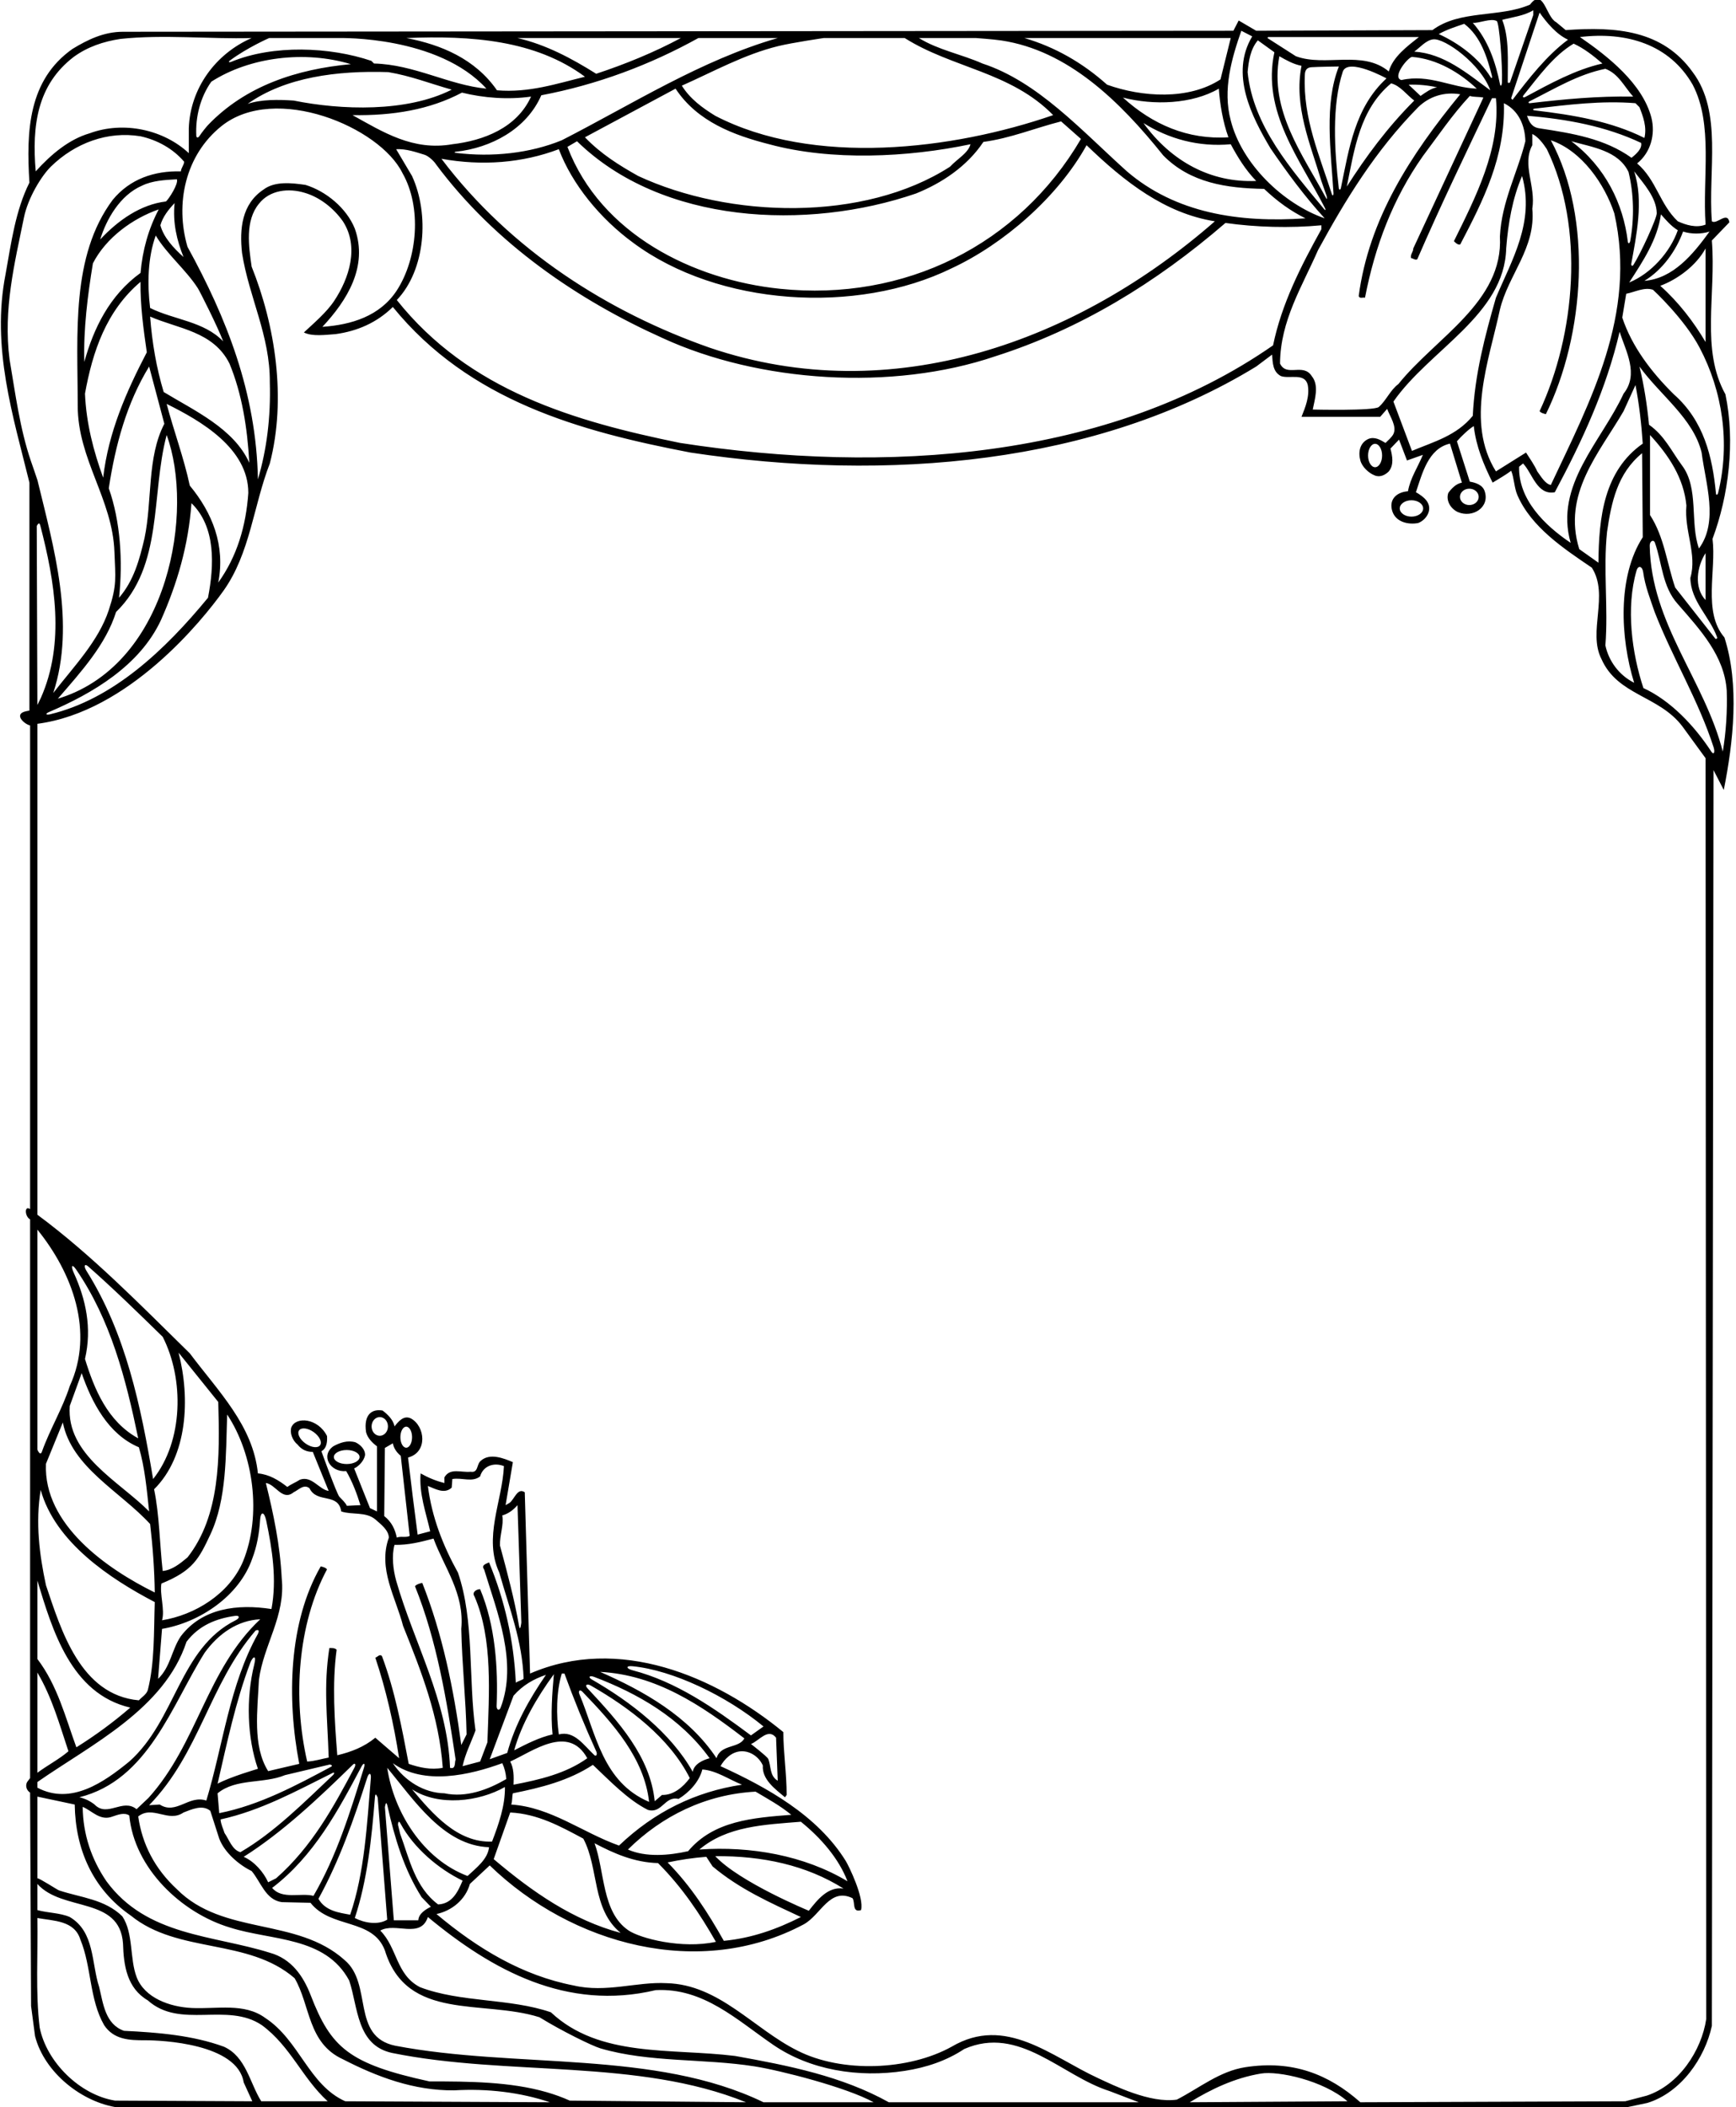 <?xml version="1.0" encoding="UTF-8"?>
<svg xmlns="http://www.w3.org/2000/svg" xmlns:xlink="http://www.w3.org/1999/xlink" width="525pt" height="637pt" viewBox="0 0 525 637" version="1.1">
<g id="surface1">
<path style=" stroke:none;fill-rule:nonzero;fill:rgb(0%,0%,0%);fill-opacity:1;" d="M 521.5 192.699 C 514.898 185 519.102 172.5 517.898 162.898 C 522.801 149.801 524.801 133.5 521.801 119.199 C 514.301 105.699 519 89.398 517.699 72.699 L 523 67.199 C 522.398 63.699 519.199 68 517.699 66.898 C 516.5 51.602 521 33.898 511.898 21.801 C 502.801 9.102 488.801 8 473.5 9.102 L 470.602 6.699 C 467.5 5.102 466.801 -4 462.699 1.398 C 453.5 5.398 441.5 2.898 433.199 9.102 L 379.898 9.301 L 374.602 6.199 L 373 9.301 L 37.199 9.602 C 31.398 9.602 26.5 12 21.898 14.801 C 8.602 24.199 7.898 39.5 8.898 55.199 C 4.699 63.602 3.398 73.301 1.699 82.801 C -2.699 105.102 4 125.898 8.898 145.898 L 8.898 214.801 L 7.898 215 C 3.977 215.824 7.301 218.898 9.102 219.301 L 9.102 365.5 C 7.289 364.262 7.5 367.801 9.102 368.602 L 9.102 537.5 L 8.199 538.699 C 7.602 539.801 8 541.199 9.102 541.902 L 9.398 606.402 L 10.598 615.5 C 13.398 626.5 24.801 635.602 35.801 637.102 L 490.102 637.402 L 498.199 635.699 C 508.301 632.602 515.602 622.199 517.699 612.402 L 518.199 232.801 L 521.301 238.801 C 524.199 224.301 526.102 207 521.5 192.699 Z M 519.273 192.602 C 519.484 193.188 518.809 193.137 518.809 193.137 L 506.602 177.602 C 504.102 170.301 503.301 162.301 499 155.699 L 499 131.5 C 504.699 137.699 509.199 144.5 510 152.801 C 509.301 160.602 513.301 167.5 511.199 174.699 C 511.289 181.734 517.055 186.43 519.273 192.602 Z M 486 160.801 C 487.301 151.898 489.102 143.102 496.602 137 L 496.801 162.398 C 489.102 174.301 490 192.898 494.199 206.398 C 489.602 204.102 486.5 199.801 485.5 195.102 C 486.398 183.602 484.801 172.301 486 160.801 Z M 483.398 170.102 L 477.602 166 C 472.398 149.301 483.602 137 491 124.301 L 494.602 116.398 C 495.699 122.102 496.398 128.102 496.801 134.102 C 485.102 142.301 483.5 156.301 483.398 170.102 Z M 475 164.102 C 467.102 158.801 459.199 151 459.398 141.102 L 460.602 140.102 C 463.398 143 464.801 149.801 470.199 148.801 C 478.5 133.301 485.801 117.5 489.801 100.301 C 491.699 106.199 495.699 113.102 491 119 C 484.301 133.5 470 146.602 475 164.102 Z M 396.699 113.699 C 394.102 109.602 389.102 114.102 387.102 109.898 C 387.199 96.898 393.801 86.602 398.602 75.602 C 406.898 60.398 415.898 45.602 428.898 32.398 C 432.301 29.102 436.801 27.699 441.602 28.5 C 426.5 46.898 414 66.199 410.898 89.5 C 411.199 90.398 412.199 89.801 412.801 90 C 415.801 74.5 421.199 60.102 430.301 47.199 C 434.898 41.102 439.102 34.801 444.5 29 C 445.699 29.398 447.199 29.199 448.602 29.5 L 427.398 75.102 C 427.398 76.199 426.5 76.801 426.699 78 C 427.398 78.102 427.898 78.699 428.602 78.398 C 435.699 62 443.602 45.699 451.199 29.699 L 452.398 29.699 C 453.801 45 446.301 59.5 439.699 72.898 C 440.102 73.301 440.801 74.102 441.602 73.898 C 448.5 60.699 455.301 47.398 454.801 31.199 C 459.301 33.398 461.199 38 461.301 42.699 C 458.898 52.301 454.102 61 453.602 71.5 C 454.699 91.301 434.102 102.102 422.898 116.102 C 420.484 117.852 419.129 121.199 416.961 123.035 C 415.535 124.242 397 123.801 397 123.801 C 397.602 120.699 399 116.5 396.699 113.699 Z M 107.301 69.102 C 104.801 62.898 98.598 57.801 92.398 55.898 C 88.301 55.301 83.098 54.699 79.699 57.301 C 73.098 61.699 72.398 69.199 73.199 76.5 C 75.301 89.898 81.699 101.398 81.598 115.602 C 81.898 126 80.699 135.801 78 144.898 C 77.5 118.699 68.5 96.102 56.699 74.602 C 52.898 61.602 56 46.898 67 38.102 C 83.242 25.133 114.891 38.391 121.699 52.301 C 127.602 62.602 126.301 78.102 120 87.801 C 114.898 95.602 106.199 98.199 97.5 98.801 C 104.898 90.898 111.398 80.602 107.301 69.102 Z M 57.398 146.801 C 55.598 138.398 52.598 130.398 50.398 122.102 C 60.699 127.199 75.098 135.5 75.098 149 C 74.398 159 71.699 168.199 66 176.102 C 68.199 164.898 64.199 155 57.398 146.801 Z M 48.5 68.102 C 49.199 65.602 50.898 63.398 52.801 61.398 C 52.199 67.398 53.5 72.699 55.5 77.699 C 52.5 75 49.5 71.801 48.5 68.102 Z M 59.816 87.109 C 60.457 88.105 65.801 98.699 67.5 103.199 C 61.699 97.102 52.598 96.699 45.398 93.102 C 44.5 85.801 44.699 77.801 47.098 71.199 C 50.488 76.879 56.25 81.555 59.816 87.109 Z M 50.199 60.898 C 42.598 61.801 35.801 66.5 30.301 72.398 C 32.098 66.5 36.199 59 43 56.102 C 46.098 54.602 49.801 54.398 53.5 54.199 C 54 55.602 51.098 60.102 50.199 60.898 Z M 48 63.301 C 44.898 69.199 43.098 75.602 42.5 82.5 C 33.098 89.301 28.301 99.301 25.5 109.398 C 25.199 99.699 26.5 89.301 28.098 79.602 C 32.098 71.801 40.199 66 48 63.301 Z M 42.5 85.199 C 42.398 92.301 43.398 99.602 44.398 106.5 C 38.199 118.398 32.801 130.602 31.199 144.398 C 28.301 136.398 26.098 128.102 25.699 119 C 28 106.301 32.098 94 42.5 85.199 Z M 45.098 110.801 L 49.699 128.102 C 44.398 138.301 46.098 151.301 43.699 162.699 C 42.199 169.102 40.5 175.5 36 180.699 C 37.199 169.602 36.398 157.5 32.898 147.602 C 34.898 134.5 38.301 121.898 45.098 110.801 Z M 50.398 131.5 C 58.77 154.223 51.293 200.078 18.5 210.898 L 17.5 211.199 C 24.5 203.102 32 194.898 35.098 185 C 49.5 171 45.598 149.5 50.398 131.5 Z M 48.699 187.398 C 53.598 176.398 57 164.801 57.898 152.102 C 65.301 159.301 64.801 170.898 62.898 180.699 C 49.867 196.543 34.199 211.332 15.156 215.922 C 13.883 216.227 13.617 215.762 14.789 215.258 C 27.93 209.645 42.273 201.262 48.699 187.398 Z M 49.5 118.5 C 47.301 111.199 46 103.602 45.398 95.699 C 53.801 99.398 64.5 100.102 69.398 109.898 C 73.199 119.102 74.801 129.301 75.398 139.898 C 70.699 129.5 58.699 124.102 49.5 118.5 Z M 277 58.5 C 284.699 55.398 292.398 50.398 297.398 42.898 C 305.602 41.801 313 38.699 320.898 36.699 L 326.898 42 C 308.102 74.102 273.5 91.199 235.898 87.301 C 209.699 84.602 181.699 70.801 171.602 44.398 L 174.5 42.699 C 200.199 67.801 244 69.801 277 58.5 Z M 176.898 41.5 L 204.301 26.801 C 210.898 36.801 222 40.898 232.602 43.602 C 251.398 48.699 274.5 47.602 293.5 43.602 C 292.801 46.301 289.398 48.102 287.301 50.398 C 261.199 67.199 220.5 66 193 53.199 C 187.301 50 181.801 46.602 176.898 41.5 Z M 191.5 73.398 C 217.199 92.5 259 95.199 287.801 81.102 C 303.5 73.801 319.898 59.602 328.602 43.898 C 340.102 55 352.301 64.5 367.398 66.898 C 326.102 103 269.898 123.898 214.602 105.102 C 184.102 94.398 154.5 75.801 133.5 48 C 145.801 50.199 157.898 49.301 169 45.102 C 173 55.699 181.5 66.102 191.5 73.398 Z M 106.602 34.801 C 118.699 35 129.898 33.199 139.699 28 C 146.199 29.602 153.602 30.199 160.602 29.199 C 156.301 38.699 146.199 42.5 136.801 43.602 C 124.898 45.699 115.801 39.898 106.602 34.801 Z M 88.801 30.398 C 84.199 30.102 79.098 30 74.898 31.398 C 86.301 23.301 102 21.301 117.398 21.801 C 124.102 22.898 130.199 25.301 136.602 27.102 C 123 34 103.199 33.301 88.801 30.398 Z M 62.992 37.715 C 62.434 38.297 61.156 39.863 60.309 41.133 C 59.859 41.801 59.395 41.609 59.367 41.062 C 59.074 35.273 60.609 29.359 63.898 24.699 C 75.598 17.199 92.199 15.199 106.102 19.398 C 89.828 20.887 74.332 25.922 62.992 37.715 Z M 124.602 53.199 L 119.801 45.102 C 122.938 44.965 125.613 45.945 128.359 46.773 C 129.641 47.156 131.398 48.898 131.801 49.602 C 149.699 73.699 175 90.801 200.398 102.199 C 229.5 115.602 269.801 118.301 301 107.699 C 326.398 99.602 349.398 85.699 370.602 67.398 C 379.801 68.699 390.102 69 399.602 68.102 L 399.602 69.301 C 393.398 80.5 387.602 91.801 385 104.398 C 335.398 138.898 267.801 143.5 205.699 133.898 C 173.898 127.398 141.898 118.199 120 90.699 C 128.699 81.602 129.898 64.699 124.602 53.199 Z M 399.602 54.699 L 401.211 59.285 C 401.211 59.285 401.457 60.668 401.074 59.953 C 393.891 46.602 383.863 33.422 386.898 17 C 389 18.199 391.102 19.398 393.602 19.898 C 391.199 32.102 396.301 43.602 399.602 54.699 Z M 423.801 24.199 C 420.898 23.398 425.602 17.5 427 17.199 C 434.602 17.801 441.5 22 446.602 26.801 C 438.801 26.5 432.301 22.301 423.801 24.199 Z M 434.602 26.398 C 432.801 26.699 431.199 27.898 429.602 29 L 426 25.602 C 429 25.5 431.898 25.801 434.602 26.398 Z M 427.699 30.398 C 419.602 38.5 413.102 47.301 407.301 56.398 C 409.602 45.102 411.199 33.102 420.699 25.199 C 423.5 25.898 425.5 28.801 427.699 30.398 Z M 405.52 56.809 C 405.383 57.477 404.945 57.488 404.867 56.824 C 403.578 45.496 402.699 31.988 406.102 21.602 C 407.77 17.352 419.301 23.699 419.301 23.699 C 409.734 32.508 407.973 44.902 405.52 56.809 Z M 403.27 58.32 C 403.32 59.121 402.98 59.328 402.762 58.648 C 399.082 47.078 394.031 35.828 394.602 22.801 C 394.602 20.965 395.43 20.406 396.609 20.32 C 398.574 20.18 404.898 20.102 404.898 20.102 C 400.387 31.477 402.504 45.766 403.27 58.32 Z M 455.5 75.102 C 456.102 67.398 457.398 60 460.301 53.199 C 464.199 67.102 457.199 78.602 452.398 90 C 449.102 101.5 446 113.102 445.398 125.699 C 440.5 131.699 433.699 133.5 427 136.301 L 421.398 121.398 C 432.301 105.699 455 95.199 455.5 75.102 Z M 453.602 93.602 C 456.102 83.102 464.5 75 463.398 63.102 C 464.5 56.199 460.199 49.801 463.398 43.898 L 463.398 40.5 C 465.102 41.301 466.699 43.398 467.801 45.102 C 479.301 68.801 476.398 101.199 465.602 124.301 C 466.102 124.898 466.801 125 467.5 125.199 C 479.199 101.398 481.801 66.102 469 42.398 C 478.398 45.602 485.301 55.699 488.199 64.5 C 495.102 95 480.801 121.5 469 146.602 C 467.301 146.301 466 144 464.898 142.5 C 464 140.5 462.699 138.699 461.5 136.801 L 452.398 142.5 C 443.102 127.602 450.301 109 453.602 93.602 Z M 462.738 31.191 C 462.16 31.262 462.078 30.875 462.613 30.605 C 470.109 26.859 477.195 22.48 485.5 20.801 C 489.5 22.301 491.199 26.199 493.898 29.199 C 483.207 29.012 472.961 29.984 462.738 31.191 Z M 494.602 31.199 L 495.801 32.398 C 496.898 35.199 498.102 38.398 497.301 41.699 C 487.203 36.652 475.793 34.75 464.219 33.379 C 463.414 33.285 463.426 32.914 464.238 32.82 C 474.156 31.672 484.25 30.367 494.602 31.199 Z M 496.301 43.199 C 496.699 44.898 494.801 46.602 493.398 47.699 C 485.301 41.898 475.5 40.301 465.602 38.801 C 463.301 38.5 462.5 37 461.801 35 C 474 36 485.699 38.199 496.301 43.199 Z M 502.301 64.801 C 503.801 66.5 505.301 68.301 507.398 69.602 C 505.102 76.199 499.301 82.699 492.699 85.398 C 496.898 78.898 501.199 72.5 502.301 64.801 Z M 492.281 73.035 C 490.91 61.617 485.52 50.484 475.199 42.699 C 481.5 44.5 489.398 45.5 492.5 52 C 494.105 58.594 494.277 65.898 493.023 72.789 C 492.871 73.633 492.371 73.789 492.281 73.035 Z M 493.98 80.078 C 493.656 80.586 493.219 80.336 493.34 79.676 C 494.812 71.527 497.16 60.68 494.199 51.801 C 497.125 55.551 500.949 59.75 501.035 64.441 C 501.062 66.008 496.195 76.582 493.98 80.078 Z M 495.801 110.801 C 502.102 119.5 512.102 126.5 514.602 136.801 C 515.801 146.199 519.801 157.602 513.801 165.801 C 511 158.102 513.898 147.5 508.602 140.602 C 505.5 136.398 503.398 131.699 498.699 128.398 C 498.102 122.398 497.199 116.5 495.801 110.801 Z M 515.801 167.199 L 515.801 181.398 C 512.199 177.602 513.199 171.199 515.801 167.199 Z M 519.602 148.98 C 519.445 149.621 519 149.766 518.945 149.203 C 517.855 137.922 515.246 127.199 506.199 119.199 C 499.301 112.398 493.5 104.699 490.602 96 L 491.801 88.801 C 494.398 88.301 497.301 86.699 499.898 87.602 C 499.898 87.602 509.367 96.316 514.004 105.117 C 520.91 118.219 523.297 133.867 519.602 148.98 Z M 502.102 86.398 C 507.199 84.5 512.898 80.398 515.801 75.102 L 515.801 103.398 C 512.199 97.301 507.699 91.398 502.102 86.398 Z M 497.301 84.898 C 502.898 81.5 506.898 75.699 509 70 C 511.398 70.801 514.602 70.801 517 70 C 512 76.898 506 84.199 497.301 84.898 Z M 511.898 25.602 C 518.199 37.602 514.801 53.699 515.801 67.898 C 513 69 509.801 68 507.398 66.898 C 501.898 61.699 501 54.5 495.102 49.398 C 499.199 46.102 500.699 40.602 499.398 35.5 C 496.699 25.301 486.398 17.102 477.801 11.199 C 491.898 9.5 504.898 13.398 511.898 25.602 Z M 484.602 19.199 C 476.387 21.066 468.781 25.285 461.223 29.336 C 460.68 29.625 460.344 29.297 460.715 28.84 C 465.227 23.242 469.707 16.898 475.898 13.199 C 479 14.602 481.801 16.801 484.602 19.199 Z M 465.602 3.801 C 467.699 6.801 470.699 10.398 474.199 12 C 467.699 16.801 462.301 23.801 457.398 30.199 L 457 29.699 Z M 463.699 3.102 L 463.699 4.5 L 456.648 24.922 C 456.648 24.922 455.973 25.402 455.969 24.699 C 455.945 18.242 456.465 11.594 454.301 6 C 457.301 5.199 460.898 4.801 463.699 3.102 Z M 452.645 6.367 C 453.422 6.801 454.422 19.781 454.223 24.828 C 454.18 25.895 453.793 26.277 453.621 25.422 C 452.262 18.699 450.012 12.133 445.398 6.898 C 447.211 7.109 450.863 5.379 452.645 6.367 Z M 442.801 7.199 C 447.848 11.008 449.758 17.398 451.168 22.84 C 451.352 23.547 451.129 23.855 450.812 23.348 C 447.145 17.426 440.996 12.973 435.102 10.301 C 437.602 8.898 440.199 8.102 442.801 7.199 Z M 433.492 11.887 C 436.953 11.562 447.758 19.246 450.699 27.301 C 443.602 22.102 436.699 16.199 427.699 15.602 C 429.379 14.434 431.27 12.094 433.492 11.887 Z M 383.5 11.199 L 429.102 11.199 C 425.699 13.898 421.199 17.199 420 21.602 C 412.102 15 400.801 20.301 391.898 17 L 383.301 11.5 Z M 380.398 12.199 L 385.398 15.801 C 381.539 33.754 393.141 48.164 400.699 62.902 C 400.973 63.434 400.84 63.699 400.508 63.297 C 390.605 51.32 378.945 38.152 377.301 21.801 C 377.602 18.602 378.102 14.898 380.398 12.199 Z M 375.398 9.301 L 378.699 11 C 371.898 22.301 378.5 35.199 384.199 44.801 C 389.199 52.102 394.398 59.199 400.602 66 C 388 61.602 375.5 49.5 372.199 36.398 C 369.699 27.102 372.5 17.602 375.398 9.301 Z M 372.199 43.602 C 374.301 47.5 376.602 51.301 379.898 54.699 C 366.199 55.301 354.199 48.801 345.801 37.199 C 353.5 42 362.5 44.5 372.199 43.602 Z M 339.602 29.5 C 348.898 31.898 360.5 31.5 368.602 26.801 C 368.898 31.199 369.801 36.898 371.5 41.5 C 359.199 42.301 348.5 37.602 339.602 29.5 Z M 372.199 11.5 L 369.102 24 C 359.5 30.301 345.398 29.398 334.801 25.602 C 327.301 18.898 319 14.199 309.801 11.5 Z M 295.199 11.5 C 295.199 11.5 300.363 11.863 302.844 12.238 C 322.922 15.258 338.629 30.535 351.801 47 C 360 55.301 370.898 56.898 382.301 57.102 C 386.199 60.801 390.301 63.801 394.801 66 C 374.602 67.398 355.5 64.398 340.801 51.801 C 327.102 39.5 313.898 24.699 297.102 19.199 C 290.801 16.398 283.699 15.102 277.898 11.5 Z M 249.102 11.5 L 273.602 11.5 C 288 20.602 305.699 21.699 318.5 34.801 C 288.102 45.301 246 50.398 216.301 35 C 212.398 32.602 208.699 29.898 206.199 25.898 C 215.801 21.633 225.047 16.457 235.375 13.93 C 239.57 12.902 249.102 11.5 249.102 11.5 Z M 235.199 11.5 C 212 18.199 191.398 31.398 169.898 42.398 C 160.348 46.316 148.879 47.586 137.848 46.211 C 137.328 46.145 137.352 45.922 137.879 45.867 C 148.402 44.742 159.223 39.086 163.699 28.801 C 180.602 25.602 196.602 19.602 211.199 11.5 Z M 205.898 11.5 C 197.898 15.801 189.102 19.398 180.301 22.301 C 172.801 17.602 165.102 13.5 156.5 11.5 Z M 176.898 23.199 C 168.301 25.301 160 28.102 150.301 27.301 C 143.699 17.801 133.398 13.5 122.898 11.5 C 142.5 10.699 161.898 12.102 176.898 23.199 Z M 102.699 11.5 C 102.699 11.5 132.488 10.766 147.102 26.801 C 135.699 25.699 125.301 19.5 113.102 19.199 L 112.301 18.398 C 99.707 14.141 82.629 13.465 69.984 18.668 C 69.273 18.961 68.949 18.738 69.504 18.32 C 74.695 14.43 81.398 11.5 81.398 11.5 Z M 22.301 17.199 C 26.492 14.145 31.285 12.547 36.418 11.766 C 49.434 10.367 63.598 11.867 76.098 11.5 C 65.098 16.301 57.5 26.801 57.098 38.801 L 57.098 46.301 C 49.5 39.199 37.398 36.5 27.098 40.301 C 20.898 42.102 15.5 46.602 10.801 51.801 C 9.602 37.898 11.301 25.602 22.301 17.199 Z M 9.32 139.297 C 6.023 129.609 4.652 119.016 2.898 108.699 C 0.93 93.469 4.418 79.602 7.25 65.73 C 8.453 59.832 12.523 53.168 15.41 50.344 C 22.668 43.254 32.551 39.555 42.5 41.199 C 47.5 42.301 52.301 44.898 55.699 48.898 C 55.598 50 54.801 50.699 54.699 51.801 C 46.598 51.602 39.301 54.102 34.098 60.398 C 21.398 77.398 23.5 101 23.5 122.602 C 23.5 138.922 34.047 150.84 34.609 166.867 C 34.883 174.598 35.441 176.746 32.883 184.461 C 29.773 193.828 22.375 201.398 16.098 209.5 C 22.988 188.539 16.223 165.355 11.336 145.184 C 11.258 144.855 9.41 139.562 9.32 139.297 Z M 12.16 158.77 C 16.59 175.801 19.73 194.336 12.352 210.98 C 12.082 211.59 11.301 213.102 11.301 213.102 L 11.293 210.699 L 11.113 159.035 C 11.113 159.035 11.812 157.438 12.16 158.77 Z M 54 408.898 L 66 423.801 C 66.5 440.602 66.598 458.199 56.699 470.801 C 54.398 472.699 52.098 474.602 49.199 474.898 C 48.301 466.898 48.199 457.801 46.598 450.199 C 56.699 440.199 57.598 422.801 54 408.898 Z M 121.199 440.102 L 123.898 464.301 C 122.699 464.898 121.199 464.301 120 464.801 C 119.5 462.398 118.5 460.102 116.199 458.301 L 116.398 437.699 L 118.801 436.301 C 119.102 437.801 119.898 439 121.199 440.102 Z M 121.082 434.449 C 121.082 432.691 121.871 431.27 122.852 431.27 C 123.824 431.27 124.617 432.691 124.617 434.449 C 124.617 436.207 123.824 437.633 122.852 437.633 C 121.871 437.633 121.082 436.207 121.082 434.449 Z M 151.898 458.102 C 153.699 457.602 155.199 456.5 156.5 455 L 157.66 490.465 C 157.66 490.465 157.324 493.531 156.965 491.473 C 155.523 483.211 153.359 475.203 151.199 467.199 C 151.102 464 152.398 461.102 151.898 458.102 Z M 151 475.398 C 154.102 486.449 157.949 495.949 158.352 507.449 C 158.051 507.852 156.301 508.301 156 508.699 C 155.398 495.898 152.602 483.602 147.898 472.301 C 147.102 472.699 145.398 473.102 146.398 474.398 C 150.305 487.227 156.625 502.559 151.395 516.219 C 151 517.258 150.145 516.926 150.191 515.703 C 150.66 504.367 149.805 491.324 145.199 480.398 C 144.102 480.398 142.602 481.301 143.5 482.602 C 149.102 495.5 147.898 511.898 147.398 526.699 L 145.199 532.5 L 139.898 533.898 C 140.699 530.102 142.5 526.699 143.801 523.102 C 141.602 507.398 143.5 490 138.5 475.398 C 134 467.301 130.602 458.699 129.398 449.199 C 131.5 450 134.398 451.801 136.602 449.699 L 136.801 447.102 C 139.801 446.602 142.801 448.199 145.199 446.301 C 146.102 443.102 149.398 442 152.398 443.199 C 151.898 453.898 146.102 464.801 151 475.398 Z M 227.102 524.602 C 215.867 516.242 204.48 508.336 191.297 504.914 C 189.34 504.406 189.156 503.48 191.301 503.691 C 203.465 504.883 219.676 512.633 230.898 521.898 Z M 234.699 525.301 L 235.199 538.301 C 232.648 536.801 233.25 533.836 232.316 531.691 C 232.008 530.977 227.102 527.199 227.102 527.199 C 229.5 526.301 232.301 522.199 234.699 525.301 Z M 225.102 525.5 C 223.5 528.602 217.898 527.199 216.699 531.5 C 208.301 518.801 194.5 511.102 181.5 505.398 C 198.398 506.301 212 515.398 225.102 525.5 Z M 45.398 460.699 C 46.199 467.5 46.699 474.398 46.801 481.398 C 32.398 474.301 13.098 460.898 13.898 442.5 L 19 430 C 21.699 443.602 36.301 450.801 45.398 460.699 Z M 21.098 425 L 24.699 415.102 C 27.699 423.801 32.699 433.602 42 437.5 C 43.801 443.602 44.398 450.301 45.098 456.898 C 36.098 447.801 20 439.801 21.098 425 Z M 46.801 484.301 C 46.5 493.301 46.801 502.602 44.699 510.898 C 44.301 512.199 42.898 513 42 514 C 24.301 512.398 18.5 492.801 13.898 479.199 C 11.898 469.898 10.699 460.301 12.301 450.398 C 16.699 466.199 33.199 477.199 46.801 484.301 Z M 39.398 516.199 C 34.199 520.699 28.699 524.699 23.098 528.199 C 19.801 519.199 17.398 509.5 11.301 501.5 L 11.301 477.801 C 15.801 492.602 21.398 512 39.398 516.199 Z M 20.699 529.398 C 17.898 531.801 14.398 533.602 11.301 535.898 L 11.301 505.602 C 15.699 513 18 521.301 20.699 529.398 Z M 56.398 496.301 C 60.172 491.32 65.43 489.246 71.137 488.465 C 72.535 488.273 72.551 489.148 71.27 489.789 C 54.227 498.309 53.234 519.945 39.098 532.5 C 31.5 538.699 21.5 545.801 11.301 540.402 L 11.301 538.699 C 27.5 527.398 49.699 516.699 56.398 496.301 Z M 61.898 499.602 C 66.098 493.801 71.898 489.801 78.699 489.5 C 62.398 504.801 59.801 527 44.898 543.5 L 41.301 546.902 C 37.098 543.5 32.5 549.5 28.598 545.5 C 27.199 544.402 25.699 543.699 24 543.301 C 44.898 538.102 52 515.301 61.898 499.602 Z M 77.301 492.898 C 77.301 492.898 78.801 492.199 78 493.898 C 69.398 509.301 67.5 527.398 62.398 544.301 C 57.098 542.5 53.301 548.699 48.301 545.5 L 45.098 545.699 C 60.398 530 63.301 509.102 77.301 492.898 Z M 78 534.699 C 78 534.699 69.699 537.102 65.801 539.199 C 68.633 526.926 71.242 514.43 75.66 502.723 C 76.387 500.793 77.688 499.945 76.879 503.207 C 74.355 513.391 74.742 525.309 78 534.699 Z M 86.199 536.602 L 99.742 533.398 C 99.742 533.398 100.945 533.637 100.059 534.109 C 89.688 539.66 78.461 545.703 66.301 548.102 L 65.801 542.102 C 71.398 537.5 79.699 539.301 86.199 536.602 Z M 100.645 535.918 C 101.195 535.645 101.211 536.121 100.664 536.637 C 91.875 544.945 82.773 554.062 72.699 559.902 C 70.199 559.199 69.301 556.102 67.898 554.102 C 67.5 552.801 66.801 551.5 66.699 550 C 78.891 547.332 89.629 541.402 100.645 535.918 Z M 106.719 533.441 C 107.383 532.793 107.703 533.375 107.207 534.316 C 100.891 546.215 94.344 558.254 83.5 567.801 L 81.098 569 C 79.699 565.902 76.898 562.699 73.699 561.301 C 85.445 553.879 96.398 543.539 106.719 533.441 Z M 109.301 534.051 C 110.004 532.727 110.508 532.965 110.062 534.398 C 105.945 547.688 101.84 561.004 94.801 573.102 C 91 572.102 85.301 574.301 82.301 570.699 C 94.938 561.062 102.285 547.293 109.301 534.051 Z M 111.051 537.391 C 111.57 535.762 112.289 535.863 112.148 537.559 C 110.98 551.543 110.27 566.047 105.898 578.801 C 102.602 578.199 98.398 577.699 96.301 574 C 102.68 562.395 107.016 550.008 111.051 537.391 Z M 113.395 543.203 C 113.535 541.469 114.227 543.449 114.227 543.449 L 117.102 580.301 C 114.301 582 110.199 581.301 107.301 579.801 C 111.082 568.367 112.387 555.852 113.395 543.203 Z M 116.406 546.32 C 116.406 546.32 116.723 543.887 117.164 545.867 C 119.348 555.609 122.18 565.105 127.5 573.5 L 130.301 576.402 C 128.898 577.102 126.602 578.402 126.5 580.5 L 119.102 580.5 Z M 121 554.301 L 120.367 551.629 C 120.367 551.629 120.379 549.867 121.098 551.203 C 125.117 558.664 132.688 565.023 139.898 568.5 C 138.5 571.801 136.801 575.5 132.5 575.699 C 125.5 570.5 123.801 561.902 121 554.301 Z M 117.102 534.398 C 125.199 544.102 134.102 557.902 147.898 558.402 C 147.5 562 144.199 564.5 141.398 567.102 C 127.898 562 119.102 547.801 117.102 534.398 Z M 118.801 533 C 128.199 539.801 142.102 536.602 151.898 533 C 152.602 534.5 153 536.102 153.102 537.801 C 147.602 541 141 543.5 134.398 542.102 C 128.301 542 122.398 538.402 118.801 533 Z M 124.602 540.902 C 132.602 546.102 144.801 544.699 152.699 540.199 C 152.801 545.801 150.801 551.5 148.801 556.699 C 138.398 557.102 130.898 548.402 124.602 540.902 Z M 154.301 547.902 C 162.602 548.301 169.5 552.102 176.398 555.801 C 181.199 564.801 178.898 577.102 187.699 584.301 C 173.398 580.5 161.102 572 149.301 562 Z M 179.801 557.199 C 185.699 560.301 191.801 563 199 563.199 C 206.301 570.5 211.699 578.598 216.5 587 C 206.184 589.242 193.59 585.957 190.043 583.531 C 181.98 578.023 182.934 565.75 179.801 557.199 Z M 201.898 563 C 205.699 562.199 209.602 561.602 213.602 561.301 L 215.5 564.199 C 223.699 571.102 233 575.199 242.199 579.5 C 234.898 583.199 227.301 585.902 218.898 586.699 C 214.199 578.402 209.102 570.301 201.898 563 Z M 216.301 561.102 C 230.602 561 243.801 563.801 255.102 570.902 C 250.398 570.199 247.199 574.301 244.602 577.602 C 244.602 577.602 223.699 569 216.301 561.102 Z M 211.5 559.102 C 219.898 552 231.102 551.602 242.199 550.699 C 248.398 555.699 253.699 561.902 256.301 568.699 C 243.301 560.902 227 558 211.5 559.102 Z M 208.102 559.602 C 202.301 560.902 195.301 561.5 189.898 559.102 C 200.199 548.902 213.5 542.402 228.5 541.602 C 232.199 543.801 235.898 545.801 239.301 548.602 C 227.699 549.5 215.801 550.402 208.102 559.602 Z M 187.199 557.902 C 176.199 554 166.602 546.301 154.602 545.5 C 155 544.402 154.801 543.199 155.102 542.102 C 163.602 540.402 172 538.301 179.301 533.5 C 184.602 538.5 189.801 544 195.898 547.102 C 200.199 548.402 201 542.801 205.199 543.801 C 208.5 541.801 211.5 538.5 212.398 534.898 C 216.602 535.199 220.398 537.902 224.398 539.5 C 210.301 541.602 197.898 547.699 187.199 557.902 Z M 214.602 531.5 C 212.699 532 209.898 533.199 209.5 535.602 C 202.82 523.773 190.762 514.477 178.992 507.703 C 177.723 506.973 178.305 506.391 179.703 506.922 C 192.812 511.906 205.746 519.215 214.602 531.5 Z M 178.688 509.543 C 190.211 516.141 202.461 525.312 208.602 537.5 C 206.602 540.199 203.699 542.699 200.199 542.602 L 198 544.5 C 196.629 530.977 187.16 520.543 177.68 510.375 C 176.785 509.414 177.449 508.832 178.688 509.543 Z M 196.301 544.699 C 182.266 538.738 180.262 524.195 175.242 512.184 C 174.789 511.098 175.359 510.605 176.141 511.41 C 185.508 521.113 194.824 531.5 196.301 544.699 Z M 180.328 529.461 C 180.715 530.309 180.305 531.09 179.734 530.555 C 176.477 527.496 173.68 523.109 169 524.301 C 168.199 518.602 168.199 511.398 169.898 505.898 L 170.699 505.898 C 173.586 513.836 176.797 521.688 180.328 529.461 Z M 177.602 531.5 C 171.199 536.102 163.199 538 155.301 539.5 C 155.398 537 155.398 534.5 154.301 532.5 C 161 529.5 171.898 521.102 177.602 531.5 Z M 167.102 524.301 C 163.102 525.199 159.199 527.199 155.5 529.102 C 157.699 521.199 162.301 513.199 167.5 506.102 C 167 511.801 166.5 518.301 167.102 524.301 Z M 153.398 529.898 L 148.102 531.801 L 155.301 512.602 C 158.102 509.398 161.5 507.5 165.102 506.301 C 160 513.699 155.699 521.398 153.398 529.898 Z M 139.5 492.398 C 139.699 502.898 140.898 513.801 141.102 524.301 L 139.5 527.5 C 137.199 510.5 133.801 493.898 127.699 478.5 C 127.699 478.5 126 478.801 125.5 479.5 C 132.102 495.898 135.102 513.898 137.801 532 C 137.398 532.398 138 535 136.102 534.398 C 135.301 513.898 125.199 496.699 119.801 477.801 C 118.898 474.5 118.398 470.398 119.301 467 C 123.5 467.102 127.301 466.102 131.102 465.102 C 134.398 474 140.5 481.699 139.5 492.398 Z M 114.852 434.027 C 113.484 434.027 112.375 432.762 112.375 431.199 C 112.375 429.637 113.484 428.371 114.852 428.371 C 116.215 428.371 117.324 429.637 117.324 431.199 C 117.324 432.762 116.215 434.027 114.852 434.027 Z M 117.602 464.801 C 114.199 474.199 119.699 482.898 121.898 491.5 C 127.398 505.199 132.801 518.898 133.898 534.398 C 130.301 535.102 126.801 534.301 123.602 533.199 C 121.5 522.102 119.398 511 115.5 500.602 C 114.801 499.898 114.199 500.898 113.5 501.102 C 116.699 510.602 119.102 521.102 120.699 531.5 L 113.5 525.301 C 110.102 528.102 106.199 529.602 102 530.602 C 101.199 520.398 100.398 509 101.801 498.699 C 101.199 498.102 100.398 498.199 99.598 498.199 C 97.801 510 99 518.602 99.398 531.301 C 97.199 531.699 95.199 532.398 92.898 532.5 C 88.5 513.398 90 491 98.898 474.398 C 98.398 473.801 97.699 473.699 97 473.5 C 87.301 490.301 86.699 513.5 90.5 533.199 L 81.098 535.398 C 76.301 527.801 77.898 516.898 78.301 507.801 C 79.699 497.199 86.398 488.5 85.199 477.102 C 84.699 467 82.699 457.602 80.398 448.301 C 83.398 448.699 85.398 453.898 88.801 451.102 C 90.301 450.398 91.898 448.5 93.598 449.898 C 95.898 454.602 102.301 451.102 103.199 456.898 C 106.5 458 110.602 456.898 113.5 459.301 C 115.199 460.801 117.5 462.5 117.602 464.801 Z M 80.508 459.668 C 82.34 468.375 83.766 477.473 82.098 486.398 C 71.801 484.801 61.199 486.102 54.699 494.602 C 51.898 498.699 51.598 503.898 47.801 507.5 L 49 492.398 C 60.301 490.5 72.398 482.5 76.301 471.102 C 77.703 467.441 78.398 463.527 78.66 459.438 C 78.828 456.82 79.914 456.867 80.508 459.668 Z M 73.5 472 C 69.301 481.898 58.898 488.199 49 489.801 C 49.934 486.684 48.227 481.777 48.82 478.695 C 58.367 474.805 60.164 471.223 63.625 463.844 C 68.59 453.246 68.281 439.895 68.699 427.602 C 76.699 439.699 79.199 458 73.5 472 Z M 46.301 447.102 C 42.582 424.895 38.004 403.035 26.148 384.172 C 25.242 382.73 25.562 381.848 26.691 382.844 C 34.336 389.586 41.883 396.957 49.199 404.102 C 55.699 416.801 55.5 435.602 46.301 447.102 Z M 41.801 434.801 C 32.5 429.699 28.5 419.898 25.699 410.801 C 27.887 401.422 25.922 392.715 22.332 384.82 C 21.332 382.617 21.766 381.938 23.016 383.758 C 33.496 399.027 38.047 416.754 41.801 434.801 Z M 21.098 419 C 18.895 425.855 15.094 432.047 12.684 438.816 C 12.141 440.344 11.301 438.199 11.301 438.199 L 11.301 371.699 C 21.898 384.801 28.598 402.602 21.098 419 Z M 34.801 635 C 24.199 633.301 14.098 623.402 12 612.902 C 10.699 602.301 11.5 590.801 11.301 579.801 C 16.199 580.699 22.5 580.5 24.301 586.301 C 27.699 594.5 27 604.402 31.5 612.199 C 34.41 616.566 39.082 616.777 43.848 616.758 C 48.797 616.738 71.812 617.742 73.699 629.5 L 76.301 635.199 Z M 79 635.199 C 75.5 629.602 74.398 621.699 67.699 618.699 C 58.398 615.301 48 614.402 37.5 613.902 C 31.801 611.902 31.199 605.598 30 600.699 C 27.598 593.402 28.699 584 21.098 579.5 C 18.098 578.199 14.5 578.301 11.301 577.402 L 11.301 569.5 C 18.898 578 36.199 573.199 37.199 587.5 C 37.398 594.199 38.398 601 44.699 604.699 C 54.5 613.5 68.699 605.098 79.199 612.199 C 87.898 618.598 91.398 628.199 99.098 635.199 Z M 104.398 635.199 C 93.301 630.199 90.598 616.801 80.199 610 C 73.898 605.391 65.664 607.352 58.086 607.008 C 51.305 606.699 43.75 603.949 41.336 597.707 C 39.164 592.09 40.418 584.461 37 579.301 C 31.715 574.109 24.457 573.645 17.848 571.453 C 17.328 571.281 11.699 567.602 11.301 567.801 L 11.301 543.102 L 22.598 545.5 C 22.801 558.902 27.898 571 39.598 579.098 C 53.898 590.699 75 585.801 89.098 598 C 93.898 606.199 93 617.598 103.699 622.5 C 114 627.801 125.102 632 137.301 631.898 C 147.398 631.301 157.398 632.5 166.301 635.5 Z M 172.301 635 C 170.039 633.977 167.691 633.133 165.281 632.441 C 154.262 629.27 141.879 629.199 129.898 629.199 C 105.504 623.887 100.086 619.004 93.965 603.156 C 91.727 597.359 88.129 592.098 81.598 590.301 C 64.398 584.902 44.398 585.301 32.199 568.699 C 27.699 562.102 25.098 554.602 25 546.199 C 27.898 547.402 30.301 550.602 34.098 549.102 C 35.598 548.602 37.598 547.801 39.098 548.801 C 40.598 564.801 54.898 578.301 69.598 582.699 C 82.199 586.699 98.398 585.301 105.602 598.699 C 108.301 606.699 107.801 618.301 118.602 620.598 C 153.602 627.699 192.801 622.199 225.602 635.5 Z M 230.898 635.5 C 198 619.598 156.102 625.402 119.5 618.402 C 106.102 615.598 112.801 599.699 104.199 592.5 C 89.699 579.5 67.5 585.199 53.5 571.102 C 46.801 564.902 43 557.5 41.801 549.102 C 46.199 545.602 50.898 551.102 55.5 547.902 C 57.898 547 61.199 545.402 63.598 547.402 L 66.301 555.801 C 67.898 560 72.199 563.699 76.098 565.602 C 78.898 568.902 80.301 574.301 85.199 575 L 93.898 575.199 C 100.102 583.098 112.699 579.801 116.398 589.598 C 122.996 611.164 145.98 604.371 163.145 609.801 C 169.852 613.949 179.113 618.48 181.598 619.211 C 196.328 623.531 212.746 622.227 228.148 624.641 C 235.961 625.863 256.027 630.984 264.199 635.5 Z M 268.801 635.5 C 254.602 627.602 238.5 624.402 222.301 621.5 C 202.898 619.098 181.301 622.098 166.602 608.301 C 154.102 604 139.301 605.402 127 600.699 C 119.699 596.902 120.199 588.801 115 583.598 C 119.602 581 127.199 586.199 129.398 579.5 C 148.801 595.598 171.398 608 198.301 601.598 C 212.738 600.852 222.84 610.609 233.855 618.152 C 244.883 625.711 259.5 628.195 273.645 626 C 280.133 624.996 286.234 622.961 291.602 619.402 C 308.301 612.098 321 627.5 335.5 632.102 L 344.398 635.5 Z M 359.801 635.5 C 366.281 631.562 373.281 628.16 381.348 626.82 C 386.602 625.949 400.184 628.891 407.5 635.199 Z M 498 633.5 L 491.5 635.199 L 411.398 635.5 C 401.801 627 390.852 622.699 376.602 624.902 C 368.848 626.098 362.699 631.199 355.898 634.699 C 347.766 635.895 336.785 630.375 332.094 628.215 C 317.93 621.699 304.152 609.066 287.801 618.699 C 274.801 625.902 254.602 626.699 241.199 619.902 C 227.898 613.301 217.5 599.902 201.602 599.5 C 192.602 599 183.301 602.5 173.5 600.199 C 158 597.199 144.5 589.098 132 578.598 C 136.699 577.602 140.801 574.199 142.102 569.5 L 148.102 563.902 C 172.898 587.902 211.602 598.5 243.102 581.699 C 248.301 578.801 250.898 570.5 257.801 573.801 C 258.699 575 257.602 578.301 260.398 577.402 C 261.398 573.602 256.598 563.891 255.801 562.605 C 247.219 548.711 231.723 540.215 217.898 533.898 C 219 531.898 221.199 529.5 224.199 529.398 C 227 529.301 229.602 531.199 230.699 533.699 C 230.398 537.902 234.398 540.801 237.398 543.301 L 237.898 542.602 C 237.898 536.102 236.898 529.801 236.898 523.602 C 216.199 506.602 187.102 494.301 160.301 505.898 L 158.699 451.102 C 156.5 449.602 155.602 453.199 154.102 454.301 L 152.898 455 L 155.102 442 C 152.301 440.801 148.199 439.199 145.5 441.5 C 144 442.602 144.801 445.301 142.301 444.898 C 139.5 445.199 136.102 443.602 134.398 446.602 L 134.398 448.301 C 131.898 447.699 129.5 446.699 127.199 445.398 C 126.699 451.5 128.801 457.199 130.102 462.898 L 126.301 463.898 C 125.301 456.301 124.301 448.398 123.398 440.602 C 129.434 439.012 128.566 431.156 124.301 428.801 C 122.102 427.699 120.5 429.699 119.301 431.199 C 119 429.301 117.301 427.602 115.699 426.398 C 112.57 425.832 109.93 427.504 110.699 432.898 C 111.102 434.602 112.5 436.102 114 437.199 L 114 456.898 L 111.898 455.898 L 107.102 443.898 C 108.602 443.199 110.102 441.5 110.398 439.898 C 110.5 438.199 109 436.699 107.5 436 C 105.102 435.301 102.801 436.102 100.801 437.199 C 96.809 440.082 99.957 445.152 104.699 444.699 C 106.5 447.801 107.898 451.398 109 455 L 104.898 455.199 C 104.449 454.199 103.449 453.352 102.637 452.461 C 101.824 451.574 97.199 438.699 97.199 438.699 C 98.898 437.801 99 435.602 98.898 434.102 C 96.195 428.691 89.469 428.074 88.098 431.5 C 87.598 433.102 88.398 435.398 90 436.699 C 91.199 438.199 92.699 438.898 94.598 438.898 L 99.398 450.699 C 96.5 450.301 94.301 446 90.699 447.301 C 89.5 448.102 88.098 448.602 86.898 449.5 C 84.199 447.398 81.398 445.699 78 445.398 C 76.5 430.898 66.098 420.699 57.398 409.102 C 42.5 394.5 27.801 379.398 11.301 367.199 L 11.301 218.801 C 38.828 215.199 61.121 187.645 67.555 178.621 C 75.676 167.234 76.629 152.879 81.598 140.102 C 86.699 120.398 83.199 98.301 76.098 80.602 C 75.199 74.398 74.098 66.699 78.301 61.602 C 81.598 57.398 87.301 56.801 92.199 58.301 C 96.598 59.602 100.801 62.801 103.699 66.898 C 108.699 74.602 105.602 84.102 101.102 90.898 C 98.801 94.398 94.898 97.699 91.898 100.5 C 94.5 101.801 98.5 101.199 101.5 101 C 108 100.102 113.898 97.602 118.801 92.801 C 141.898 121.199 175.398 130.398 208.801 136.801 C 268.398 145.801 331.5 140.398 379.898 110.801 C 381.5 109.602 383.102 108.398 384.699 107.199 C 384.898 109.699 384.898 112.398 387.398 113.699 C 390.102 114.602 394.602 112.602 395.5 116.398 C 396.102 119.801 394.801 123 393.602 126 L 417.398 126 L 419.5 123.602 C 420.398 126 422.5 128.898 421.398 131.199 C 420.898 132.199 419.699 133.199 419 133.898 C 417.5 133 415.699 131.898 413.801 132.699 C 411.199 133.898 410.699 136.699 411.398 139.199 C 411.898 141.102 413.898 143 415.699 143.699 C 417.301 144.398 418.898 143.602 420 142.5 C 421.602 140.5 421.102 137.898 420.5 135.602 L 423.102 132.898 L 425.5 139.199 L 430.301 137.5 C 428.801 141.199 426.5 144.5 425.801 148.5 C 422.449 148.766 420.152 150.816 420.938 154.102 C 421.844 157.895 425.996 158.68 428.898 158.102 C 431.574 157.07 433.777 153.477 430.789 150.648 C 429.594 149.516 428.199 148.801 428.199 148.801 C 430.102 143.199 431.898 135.602 438.5 134.102 L 442.102 145.898 C 440.398 146.199 439 147.602 438 149 C 437.199 151.301 438.699 153.801 440.898 154.801 C 445.375 156.695 450.625 153.371 449 148.5 C 448.398 146.602 446.301 145.898 444.5 145.602 L 440.602 133.398 C 441.898 131.898 444.199 129.699 445.699 128.801 C 446.398 135 448.699 140.5 451.398 145.898 C 453.301 144.699 455.199 143.699 457 142.301 C 457.898 144.398 457.898 147.398 458.898 149.699 C 463.102 159.398 473 165.898 481.398 171.602 C 486.699 179.898 480.102 191 484.301 199.199 C 489.199 210.301 501.699 210.199 508.801 219.602 L 515.801 229.199 L 516 610.301 C 514.602 619.902 507.699 630.301 498 633.5 Z M 104.852 442.57 C 102.703 442.57 100.961 441.621 100.961 440.449 C 100.961 439.277 102.703 438.328 104.852 438.328 C 106.996 438.328 108.738 439.277 108.738 440.449 C 108.738 441.621 106.996 442.57 104.852 442.57 Z M 96.797 436.883 C 96.121 437.84 94.152 437.605 92.398 436.363 C 90.645 435.121 89.773 433.34 90.449 432.387 C 91.129 431.43 93.098 431.66 94.852 432.902 C 96.602 434.145 97.477 435.926 96.797 436.883 Z M 417.973 137.699 C 417.973 139.652 417.02 141.234 415.852 141.234 C 414.68 141.234 413.73 139.652 413.73 137.699 C 413.73 135.746 414.68 134.164 415.852 134.164 C 417.02 134.164 417.973 135.746 417.973 137.699 Z M 426.852 151.227 C 428.801 151.227 430.387 152.336 430.387 153.699 C 430.387 155.066 428.801 156.176 426.852 156.176 C 424.898 156.176 423.312 155.066 423.312 153.699 C 423.312 152.336 424.898 151.227 426.852 151.227 Z M 444.352 147.727 C 445.91 147.727 447.18 148.836 447.18 150.199 C 447.18 151.566 445.91 152.676 444.352 152.676 C 442.789 152.676 441.52 151.566 441.52 150.199 C 441.52 148.836 442.789 147.727 444.352 147.727 Z M 517.516 227.18 C 512.469 219.441 505.188 211.746 497 208 C 493.527 197.5 491.641 183.762 494.926 172.473 C 495.426 170.75 496.695 171.211 496.926 172.938 C 497.496 177.191 499.051 181.02 500.398 185 C 505.809 198.887 513.66 211.715 518.23 225.906 C 518.727 227.453 518.258 228.32 517.516 227.18 Z M 521 227.199 C 515.516 205.645 499.305 188.555 498.906 164.949 C 498.883 163.59 500.074 162.934 500.48 164.066 C 502.648 170.156 502.68 177.371 507.398 182.602 C 514.301 190.5 521.5 198.301 522.199 208.801 C 522.398 214.898 522 221.301 521 227.199 "/>
</g>
</svg>
